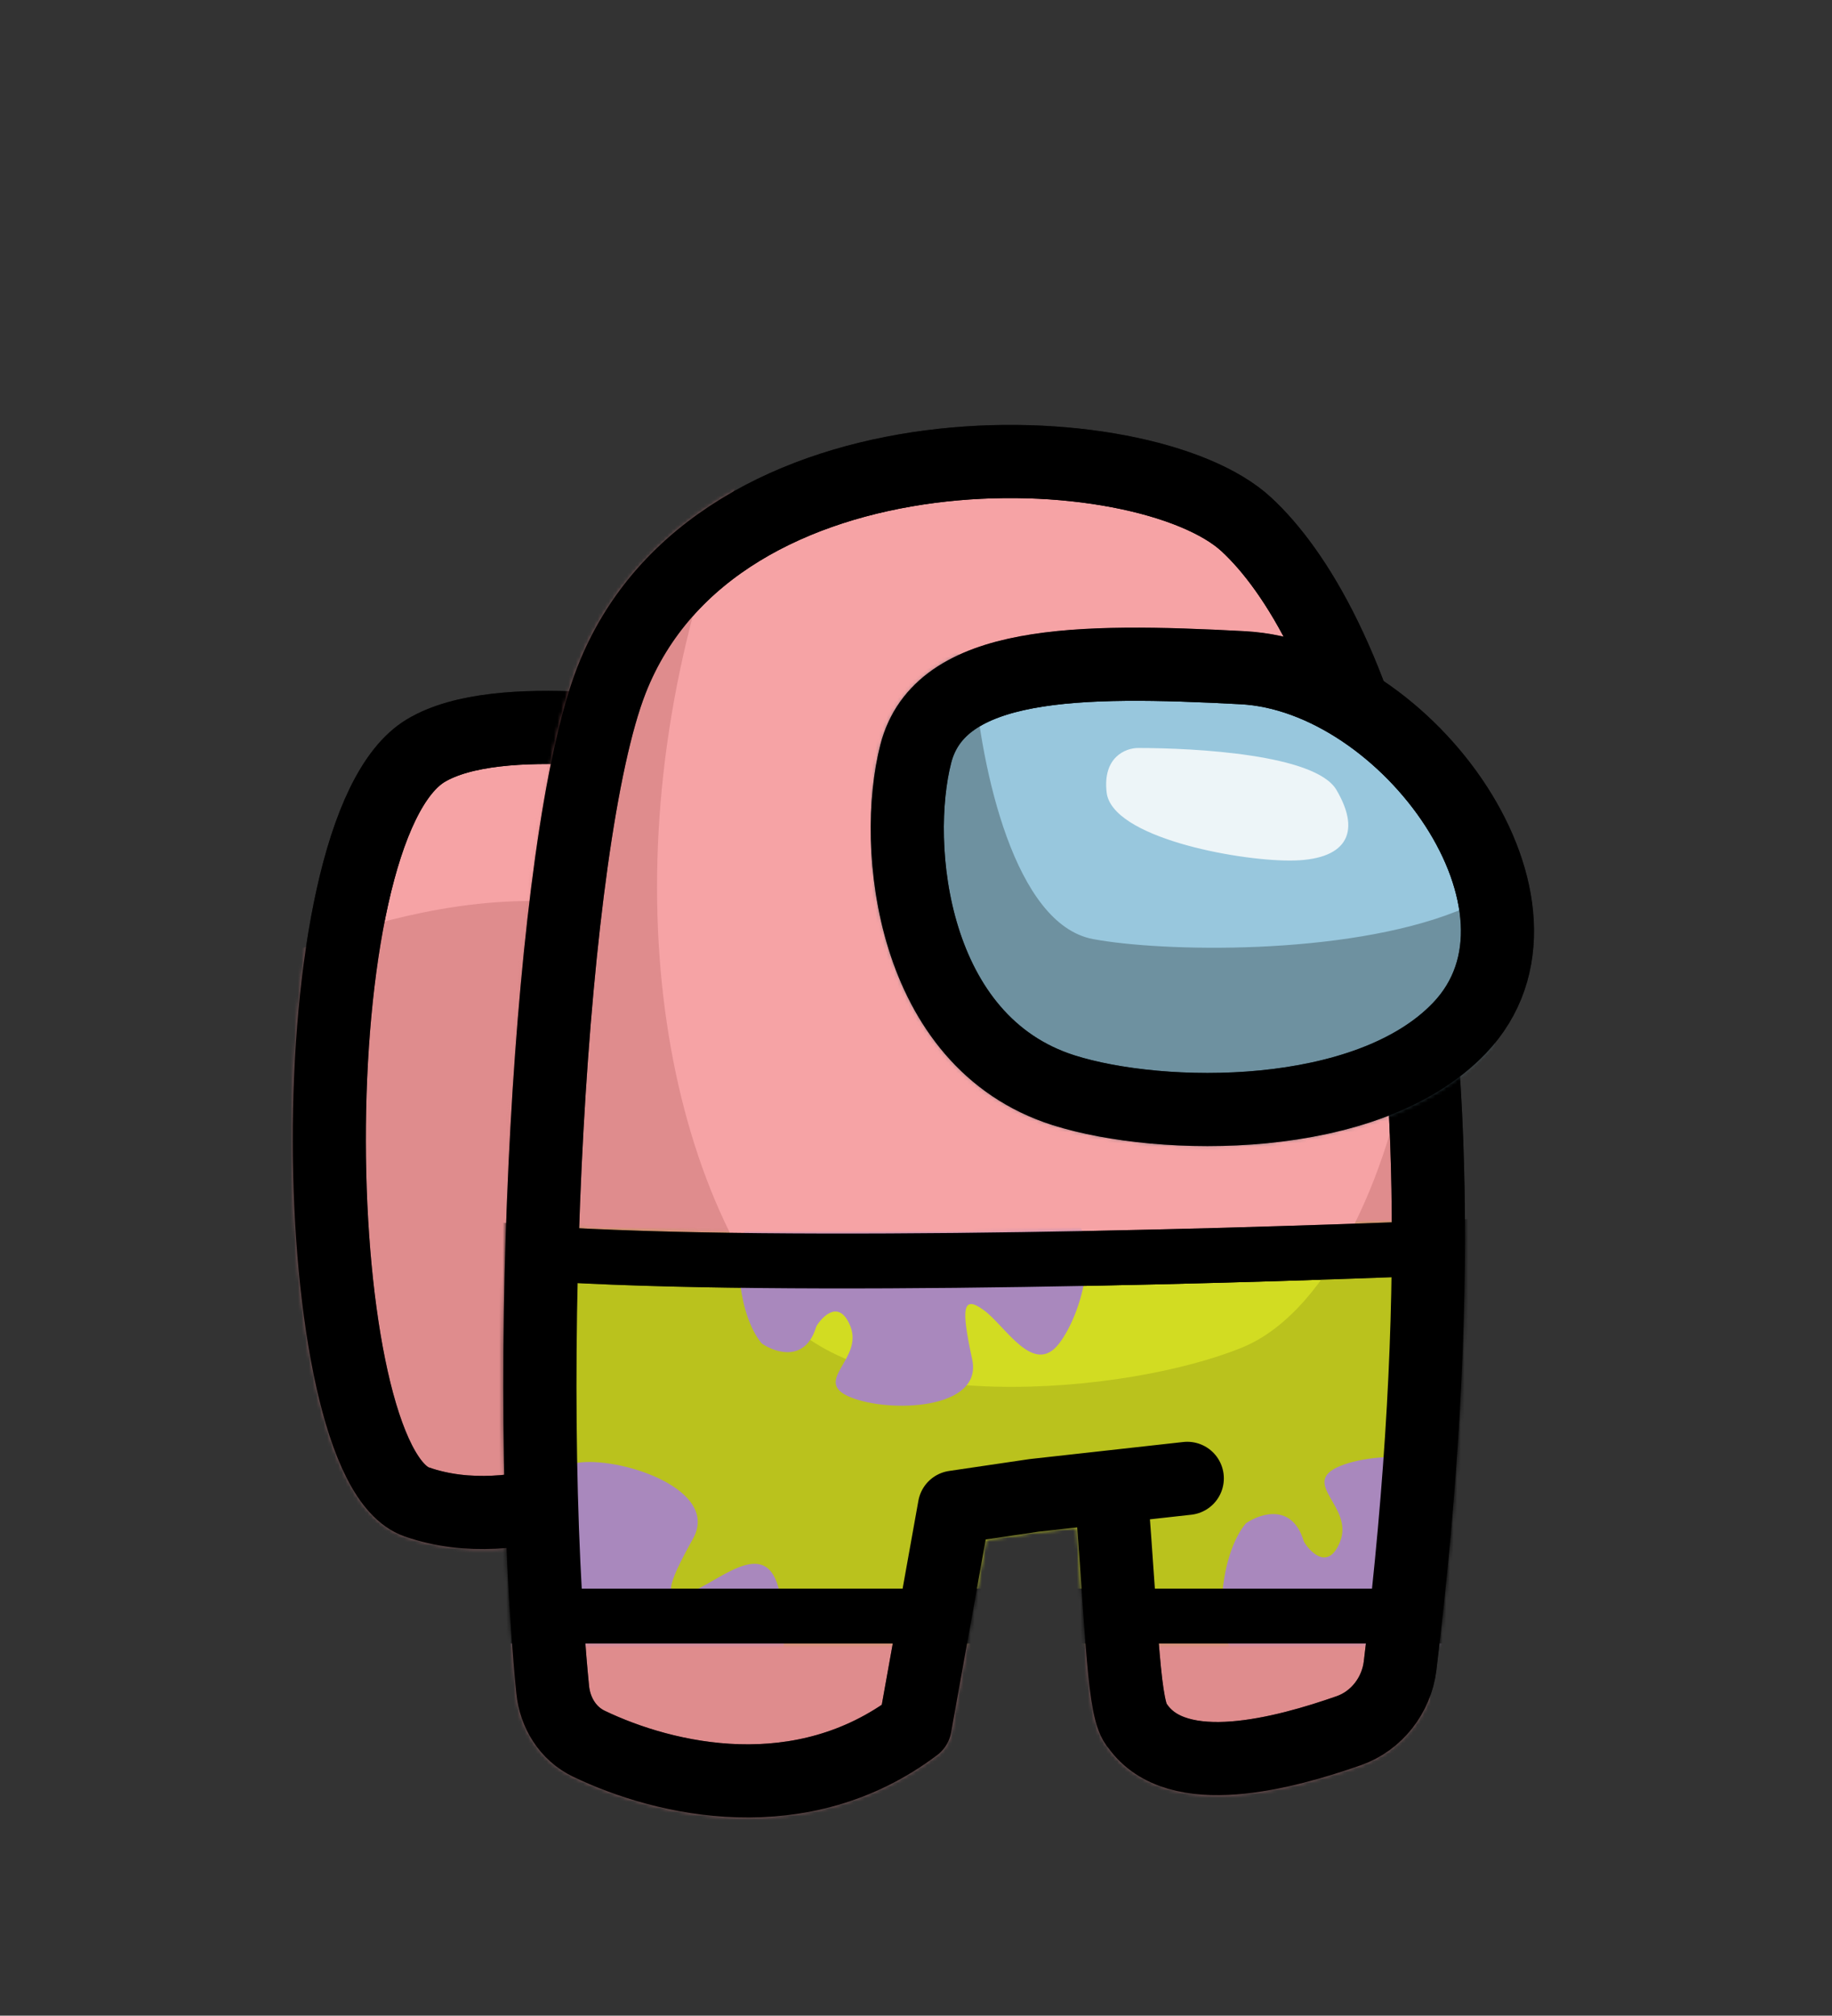 <svg width="501" height="551" viewBox="0 0 501 551" fill="none" xmlns="http://www.w3.org/2000/svg">
<rect x="0" y="0" width="501" height="551" fill="#333333" stroke="none"/>
<path d="M113.965 410.571C127.929 415.442 142.706 413.384 154.797 410.038C168.142 406.344 177.213 393.855 178.765 380.096L194.25 242.835C196.643 221.62 180.227 200.128 158.903 199.088C143.086 198.316 126.433 199.196 116.443 205.19C80.151 226.965 83.193 399.837 113.965 410.571Z" fill="#F6A3A5" stroke="black" stroke-width="20"/>
<mask id="mask0_1_533" style="mask-type:alpha" maskUnits="userSpaceOnUse" x="80" y="188" width="125" height="236">
<path d="M113.965 410.571C127.929 415.442 142.706 413.384 154.797 410.038C168.142 406.344 177.213 393.855 178.765 380.096L194.25 242.835C196.643 221.62 180.227 200.128 158.903 199.088C143.086 198.316 126.433 199.196 116.443 205.19C80.151 226.965 83.193 399.837 113.965 410.571Z" fill="#E453BD" stroke="#63114C" stroke-width="20"/>
</mask>
<g mask="url(#mask0_1_533)">
<path d="M173.692 250.274C128.465 236.534 70.882 261.724 47.744 276.036C47.744 349.315 81.139 427.269 97.837 457.086H173.692V250.274Z" fill="#CB797B" fill-opacity="0.55"/>
<path d="M113.965 410.571C127.929 415.442 142.706 413.384 154.797 410.038C168.142 406.344 177.213 393.855 178.765 380.096L194.25 242.835C196.643 221.62 180.227 200.128 158.903 199.088C143.086 198.316 126.433 199.196 116.443 205.19C80.151 226.965 83.193 399.837 113.965 410.571Z" stroke="black" stroke-width="20"/>
</g>
<path d="M167.252 185.868C149.984 229.902 142.772 376.745 151.133 461.796C151.758 468.162 155.279 473.91 161.048 476.673C182.05 486.733 219.215 495.243 250.263 471.802L260.997 412.002L282.823 408.782L303.755 406.456C307.047 447.389 307.154 467.851 311.09 471.802C321.927 487.21 351.227 479.284 368.856 473.109C376.494 470.433 381.913 463.396 382.888 455.362C407.439 253.064 368.148 168.557 340.825 143.335C312.916 117.573 195.876 112.876 167.252 185.868Z" fill="#F6A3A5"/>
<path d="M324.687 404.13L303.755 406.456M303.755 406.456L282.823 408.782L260.997 412.002L250.263 471.802C219.215 495.243 182.05 486.733 161.048 476.673C155.279 473.91 151.758 468.162 151.133 461.796C142.772 376.745 149.984 229.902 167.252 185.868C195.876 112.876 312.916 117.573 340.825 143.335C368.148 168.557 407.439 253.064 382.888 455.362C381.913 463.396 376.494 470.433 368.856 473.109C351.227 479.284 321.927 487.21 311.09 471.802C307.154 467.851 307.047 447.389 303.755 406.456Z" stroke="black" stroke-width="20" stroke-linecap="round" stroke-linejoin="round"/>
<mask id="mask1_1_533" style="mask-type:alpha" maskUnits="userSpaceOnUse" x="137" y="116" width="264" height="381">
<path d="M167.252 185.868C149.984 229.902 142.772 376.745 151.133 461.796C151.758 468.162 155.279 473.91 161.048 476.673C182.05 486.733 219.215 495.243 250.263 471.802L260.997 412.002L282.823 408.782L303.755 406.456C307.047 447.389 307.154 467.851 311.09 471.802C321.927 487.21 351.227 479.284 368.856 473.109C376.494 470.433 381.913 463.396 382.888 455.362C407.439 253.064 368.148 168.557 340.825 143.335C312.916 117.573 195.876 112.876 167.252 185.868Z" fill="#E752BE"/>
<path d="M324.687 404.13L303.755 406.456M303.755 406.456L282.823 408.782L260.997 412.002L250.263 471.802C219.215 495.243 182.05 486.733 161.048 476.673C155.279 473.91 151.758 468.162 151.133 461.796C142.772 376.745 149.984 229.902 167.252 185.868C195.876 112.876 312.916 117.573 340.825 143.335C368.148 168.557 407.439 253.064 382.888 455.362C381.913 463.396 376.494 470.433 368.856 473.109C351.227 479.284 321.927 487.21 311.09 471.802C307.154 467.851 307.047 447.389 303.755 406.456Z" stroke="#63114C" stroke-width="20" stroke-linecap="round" stroke-linejoin="round"/>
</mask>
<g mask="url(#mask1_1_533)">
<path d="M339.714 368.35C364.904 358.045 381.22 316.11 385.514 285.339L393.385 538.666H138.627V130.051H202.317C166.536 217.355 175.839 308.238 211.62 356.9C234.389 387.867 308.227 381.231 339.714 368.35Z" fill="#CB797B" fill-opacity="0.55"/>
<path d="M394.636 341.096V441.774H135.636V341.671C193.813 347.328 326.438 343.879 394.636 341.096Z" fill="#D2DC22" stroke="black" stroke-width="15"/>
<mask id="mask2_1_533" style="mask-type:alpha" maskUnits="userSpaceOnUse" x="128" y="333" width="275" height="117">
<path d="M394.636 341.096V441.774H135.636V341.671C193.813 347.328 326.438 343.879 394.636 341.096Z" fill="#D2DC22" stroke="black" stroke-width="15"/>
</mask>
<g mask="url(#mask2_1_533)">
<path d="M339.714 368.35C364.904 358.045 381.22 316.11 385.514 285.339L393.385 538.666H138.627V130.05H202.317C166.536 217.355 175.839 308.238 211.62 356.9C234.389 387.867 308.227 381.231 339.714 368.35Z" fill="#A5AD1B" fill-opacity="0.55"/>
<path d="M208.141 367.047C202.236 359.741 200.383 343.107 203.946 335.964C204.027 335.802 204.129 335.662 204.254 335.533C221.083 318.264 277.077 324.713 289.645 329.746C302.26 334.797 296.616 358.163 289.645 367.255C282.673 376.346 275.038 362.54 269.063 358.163C263.087 353.785 262.88 357.803 265.868 371.609C268.856 385.415 243.169 386.316 232.546 381.939C221.923 377.561 236.198 371.632 232.546 362.54C229.698 355.448 225.355 359.305 223.397 362.312C223.298 362.463 223.224 362.634 223.171 362.807C220.24 372.27 212.358 369.912 208.537 367.405C208.386 367.306 208.255 367.187 208.141 367.047Z" fill="#A988BD"/>
<path d="M340.532 416.637C334.24 424.428 332.267 442.208 336.069 449.822C336.149 449.983 336.251 450.124 336.376 450.253C354.253 468.689 413.807 461.807 427.172 456.438C440.583 451.051 434.583 426.127 427.172 416.429C419.76 406.731 411.643 421.457 405.29 426.127C398.937 430.796 398.717 426.511 401.893 411.784C405.07 397.058 377.761 396.096 366.467 400.766C355.173 405.435 370.349 411.759 366.467 421.457C363.434 429.035 358.807 424.895 356.729 421.686C356.632 421.534 356.558 421.363 356.505 421.191C353.39 411.064 344.986 413.599 340.927 416.278C340.776 416.378 340.645 416.496 340.532 416.637Z" fill="#A988BD"/>
<path d="M129.407 407.395C121.121 413.019 114.061 429.455 115.482 437.846C115.512 438.024 115.569 438.188 115.651 438.348C127.391 461.187 186.371 471.93 200.72 470.682C215.118 469.429 216.629 443.838 212.36 432.403C208.09 420.968 196.04 432.696 188.603 435.315C181.167 437.934 182.203 433.77 189.526 420.605C196.85 407.439 171.002 398.574 158.838 399.756C146.674 400.938 159.354 411.404 152.818 419.553C147.712 425.92 144.489 420.613 143.435 416.938C143.386 416.765 143.365 416.58 143.365 416.4C143.331 405.804 134.553 405.784 129.89 407.167C129.716 407.218 129.557 407.294 129.407 407.395Z" fill="#A988BD"/>
<path d="M394.636 341.096V441.774H135.636V341.671C193.813 347.328 326.438 343.879 394.636 341.096Z" stroke="black" stroke-width="15"/>
</g>
<path d="M324.687 404.13L303.755 406.456M303.755 406.456L282.823 408.782L260.997 412.002L250.263 471.802C219.215 495.243 182.05 486.733 161.048 476.673C155.279 473.91 151.758 468.162 151.133 461.796C142.772 376.745 149.984 229.902 167.252 185.868C195.876 112.876 312.916 117.573 340.825 143.335C368.148 168.557 407.439 253.064 382.888 455.362C381.913 463.396 376.494 470.433 368.856 473.109C351.227 479.284 321.927 487.21 311.09 471.802C307.154 467.851 307.047 447.389 303.755 406.456Z" stroke="black" stroke-width="20" stroke-linecap="round" stroke-linejoin="round"/>
</g>
<path d="M399.11 281.045C373.975 307.338 317.53 306.475 290.898 298.044C249.003 284.782 243.994 231.11 250.434 206.064C257.025 180.432 294.751 180.124 339.865 182.528C384.979 184.933 430.529 248.179 399.11 281.045Z" fill="#98C7DD" stroke="black" stroke-width="20"/>
<mask id="mask3_1_533" style="mask-type:alpha" maskUnits="userSpaceOnUse" x="238" y="171" width="182" height="143">
<path d="M399.11 281.045C373.975 307.338 317.53 306.475 290.898 298.044C249.003 284.782 243.994 231.11 250.434 206.064C257.025 180.432 294.751 180.124 339.865 182.528C384.979 184.933 430.529 248.179 399.11 281.045Z" fill="#98C7DD" stroke="#3D3436" stroke-width="20"/>
</mask>
<g mask="url(#mask3_1_533)">
<path d="M365.476 215.924C359.752 206.192 326.73 204.474 311.225 204.474C307.886 204.474 301.493 206.907 302.638 216.64C304.069 228.805 337.703 235.246 352.731 235.246C367.759 235.246 372.633 228.09 365.476 215.924Z" fill="#FBFDFD" fill-opacity="0.85"/>
<path d="M298.924 256.714C277.44 252.686 268.343 210.233 266.316 184.909C266.085 182.026 264.232 179.507 261.51 178.53L247.671 173.562C243.009 171.888 238.097 175.329 238.097 180.283V341.872C238.097 348.501 339.369 345.003 395.337 342.177C398.778 342.004 401.586 339.396 402.04 335.981L412.326 258.563C413.199 251.996 404.511 246.689 398.351 249.127C367.47 261.353 317.638 260.223 298.924 256.714Z" fill="#4B646E" fill-opacity="0.55"/>
<path d="M399.11 281.045C373.975 307.338 317.53 306.475 290.898 298.044C249.003 284.782 243.994 231.11 250.434 206.064C257.025 180.432 294.751 180.124 339.865 182.528C384.979 184.933 430.529 248.179 399.11 281.045Z" stroke="black" stroke-width="20"/>
</g>
</svg>

